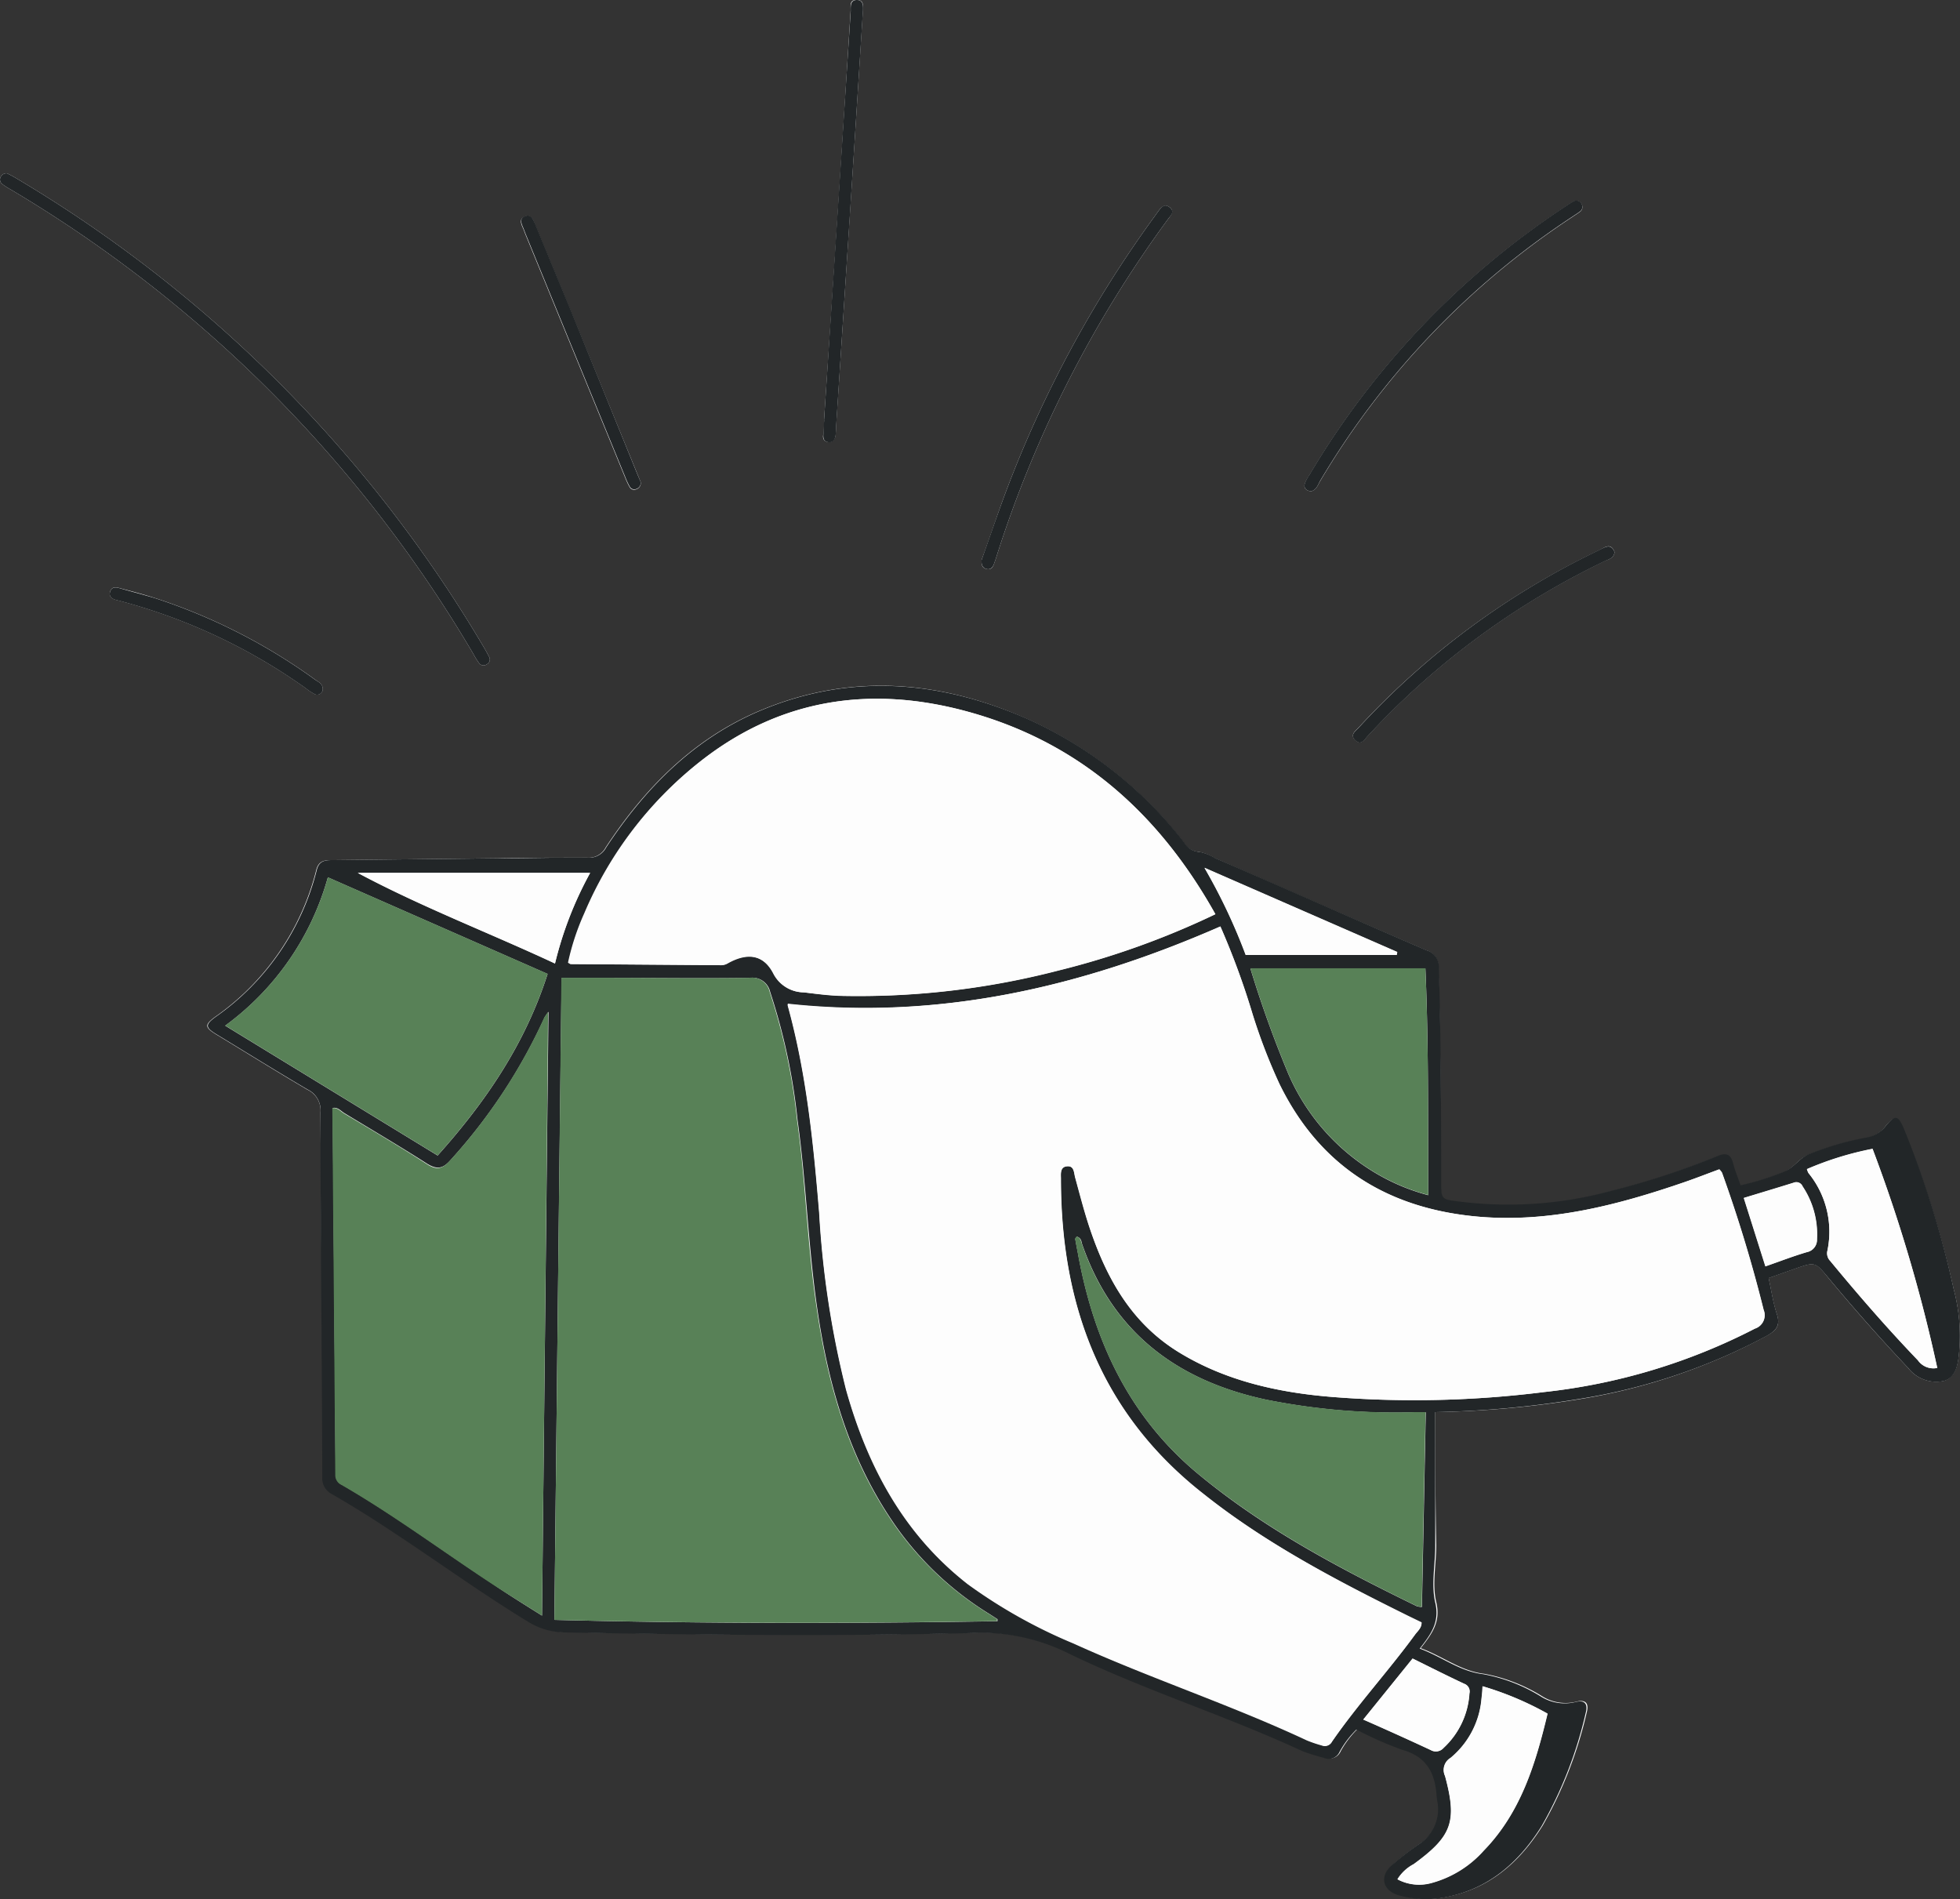 <svg id="Capa_1" data-name="Capa 1" xmlns="http://www.w3.org/2000/svg" viewBox="0 0 193.21 187.19"><rect x="0" y="0" width="193.21" height="187.19" fill="#333333" stroke="none"/><defs><style>.cls-1{fill:#fdfdfd;}.cls-2{fill:#222628;}.cls-3{fill:#588157;}</style></defs><path class="cls-1" d="M342.89,466.52a98.66,98.66,0,0,0,14-1.24A58.66,58.66,0,0,0,375.56,459c.94-.52,1.38-1,1-2.15s-.54-2.32-.81-3.55l2.6-.92c2-.69,2-.68,3.29.9q3.78,4.57,7.87,8.89a3.5,3.5,0,0,0,3.52,1.27c1.26-.39,1.41-1.81,1.51-3a17.93,17.93,0,0,0-.55-6.06A96.65,96.65,0,0,0,389,438.55c-.55-1.22-.84-1.27-1.71-.22a3.12,3.12,0,0,1-2.08,1.22,29.22,29.22,0,0,0-5.4,1.56c-1,.33-1.53,1.25-2.32,1.66a26,26,0,0,1-4.55,1.46c-.27-.79-.55-1.45-.73-2.14-.23-.95-.7-1.09-1.57-.74a77,77,0,0,1-10.46,3.43,38.57,38.57,0,0,1-15,1.05c-1.76-.26-1.75-.25-1.75-2,0-7,0-14-.23-21A1.68,1.68,0,0,0,342,421c-7-3-13.9-6.05-20.85-9.09a4.72,4.72,0,0,0-1.54-.61,1.83,1.83,0,0,1-1.52-.94,40.42,40.42,0,0,0-15.6-12.24c-8.61-3.78-17.39-4.44-26.18-.74-6.55,2.76-11.35,7.64-15.2,13.49a1.88,1.88,0,0,1-1.8,1c-3,0-5.92,0-8.88.06l-16.2.18c-.74,0-1.41,0-1.65,1a25.13,25.13,0,0,1-10,14.48c-1,.75-1,1,.12,1.69,3,1.82,6,3.69,9,5.45A2.26,2.26,0,0,1,233,437c.07,11.95.2,23.91.28,35.87a1.74,1.74,0,0,0,1,1.72q3,1.78,6,3.74c4.47,2.94,8.8,6.09,13.38,8.87a7,7,0,0,0,3.6,1c13.36.25,26.72.39,40.07.06a19.34,19.34,0,0,1,9.3,1.9c7.57,3.7,15.66,6.2,23.29,9.75a20.49,20.49,0,0,0,2.06.64,1.18,1.18,0,0,0,1.59-.6,9.42,9.42,0,0,1,1.65-2.18,34.48,34.48,0,0,0,4.53,2c2.34.67,3.2,2.24,3.37,4.45a5.6,5.6,0,0,0,.07.59,4.08,4.08,0,0,1-1.81,4.26,29.38,29.38,0,0,0-2.66,2.05c-1.25,1.13-.9,2.52.72,3a9.82,9.82,0,0,0,4.28.23c4.42-.75,7.48-3.42,9.77-7.09a40.93,40.93,0,0,0,4.33-11.12c.26-.95-.14-1.32-1.05-1.07a4.39,4.39,0,0,1-3.4-.58,16.44,16.44,0,0,0-5.67-2.18c-2.32-.28-4.05-1.72-6.24-2.52,1.1-1.41,2-2.59,1.53-4.54-.42-1.77,0-3.73,0-5.61C342.9,475.33,342.89,471,342.89,466.52ZM202.12,344.42a.61.61,0,0,0-.62.31.56.56,0,0,0,.14.75,6.2,6.2,0,0,0,.81.52,129.66,129.66,0,0,1,45.63,45.8,7,7,0,0,0,.57.91.54.54,0,0,0,.76.09.52.52,0,0,0,.22-.72c-.15-.28-.3-.57-.46-.84a131.43,131.43,0,0,0-46.33-46.44C202.6,344.66,202.35,344.54,202.12,344.42Zm80.52,24.34h0c0,.47,0,1-.08,1.43s.13.67.5.72.65-.24.71-.64a7.55,7.55,0,0,0,.05-.83q.69-10.54,1.37-21.07.65-9.93,1.27-19.87c0-.5.19-1.17-.59-1.18s-.58.64-.61,1.1Q284,348.59,282.64,368.76Zm15.53,13.77c0,.41,0,.77.48.88s.65-.19.77-.57c.08-.22.16-.45.23-.68a114.81,114.81,0,0,1,16.92-33.26c.25-.34.65-.73.15-1.13s-.85,0-1.15.41l-.35.49a114.52,114.52,0,0,0-14.64,27.1C299.74,378,299,380.27,298.17,382.53Zm32.47-6.77c.56-.14.69-.66.93-1.05a79.88,79.88,0,0,1,24.85-26c.23-.16.47-.3.69-.47a.58.58,0,0,0,.18-.84.59.59,0,0,0-.84-.16c-.25.13-.48.3-.71.45a81.08,81.08,0,0,0-25.25,26.47,3.59,3.59,0,0,0-.45.84C329.89,375.47,330.19,375.69,330.64,375.76Zm29.93,6c-.36-1-1-.45-1.53-.19A77.73,77.73,0,0,0,335.38,399c-.32.35-.94.74-.37,1.29s.92-.1,1.25-.45a76.56,76.56,0,0,1,8.22-7.68,77.78,77.78,0,0,1,15.15-9.55C360,382.45,360.49,382.35,360.57,381.76Zm-96-6.91-.36-.87-6.56-16.05c-1.17-2.84-2.35-5.67-3.51-8.51-.19-.45-.37-1-1-.74s-.32.8-.13,1.24l.17.45,9.84,24a7.76,7.76,0,0,0,.47,1,.51.51,0,0,0,.64.19A.64.64,0,0,0,264.57,374.85Zm-31.34,20.43c0-.58-.47-.74-.81-1a56.76,56.76,0,0,0-15.73-8c-1.18-.38-2.38-.69-3.56-1-.4-.11-.74-.06-.87.38s.14.66.52.78c.19.06.39.09.58.15a56.42,56.42,0,0,1,18.2,8.58,5,5,0,0,0,.79.53A.56.56,0,0,0,233.23,395.28Z" transform="translate(-201.41 -327.33)"/><path class="cls-2" d="M342.89,466.52c0,4.46,0,8.81,0,13.16,0,1.88-.41,3.84,0,5.61.46,1.95-.43,3.13-1.53,4.54,2.19.8,3.92,2.24,6.24,2.52a16.44,16.44,0,0,1,5.67,2.18,4.39,4.39,0,0,0,3.4.58c.91-.25,1.31.12,1.05,1.07a40.93,40.93,0,0,1-4.33,11.12c-2.29,3.67-5.35,6.34-9.77,7.09a9.82,9.82,0,0,1-4.28-.23c-1.62-.45-2-1.84-.72-3a29.38,29.38,0,0,1,2.66-2.05,4.08,4.08,0,0,0,1.81-4.26,5.6,5.6,0,0,1-.07-.59c-.17-2.21-1-3.78-3.37-4.45a34.48,34.48,0,0,1-4.53-2,9.42,9.42,0,0,0-1.65,2.18,1.18,1.18,0,0,1-1.59.6,20.49,20.49,0,0,1-2.06-.64c-7.63-3.55-15.72-6.05-23.29-9.75a19.34,19.34,0,0,0-9.3-1.9c-13.35.33-26.71.19-40.07-.06a7,7,0,0,1-3.6-1c-4.58-2.78-8.91-5.93-13.38-8.87q-3-2-6-3.74a1.74,1.74,0,0,1-1-1.72C233.15,461,233,449,233,437a2.26,2.26,0,0,0-1.25-2.27c-3-1.76-6-3.63-9-5.45-1.1-.67-1.13-.94-.12-1.69a25.13,25.13,0,0,0,10-14.48c.24-1,.91-1,1.65-1l16.2-.18c3,0,5.92-.09,8.88-.06a1.88,1.88,0,0,0,1.8-1c3.85-5.85,8.65-10.73,15.2-13.49,8.79-3.7,17.57-3,26.18.74a40.42,40.42,0,0,1,15.6,12.24,1.83,1.83,0,0,0,1.52.94,4.72,4.72,0,0,1,1.54.61c6.95,3,13.88,6.1,20.85,9.09a1.68,1.68,0,0,1,1.2,1.76c.21,7,.22,14,.23,21,0,1.79,0,1.78,1.75,2a38.57,38.57,0,0,0,15-1.05,77,77,0,0,0,10.46-3.43c.87-.35,1.34-.21,1.57.74.18.69.46,1.35.73,2.14a26,26,0,0,0,4.55-1.46c.79-.41,1.36-1.33,2.32-1.66a29.22,29.22,0,0,1,5.4-1.56,3.12,3.12,0,0,0,2.08-1.22c.87-1.05,1.16-1,1.71.22A96.65,96.65,0,0,1,394,454.39a17.93,17.93,0,0,1,.55,6.06c-.1,1.22-.25,2.64-1.51,3a3.5,3.5,0,0,1-3.52-1.27q-4.08-4.32-7.87-8.89c-1.32-1.58-1.31-1.59-3.29-.9l-2.6.92c.27,1.23.44,2.42.81,3.55s-.08,1.63-1,2.15a58.66,58.66,0,0,1-18.65,6.24A98.66,98.66,0,0,1,342.89,466.52Zm-21.18-47.87c-13.68,6-27.72,9.22-42.63,7.61a.59.59,0,0,0,0,.17c1.85,6.7,2.53,13.58,3.1,20.47a92.75,92.75,0,0,0,2.65,17.39c2.12,7.56,5.68,14.23,12,19.16a51,51,0,0,0,10.42,5.84c7.56,3.44,15.47,6,23,9.55a12.72,12.72,0,0,0,1.47.5.78.78,0,0,0,1-.36c2.52-3.65,5.54-6.93,8.16-10.51.26-.37.69-.67.67-1.23l-1.3-.63c-7-3.46-14-7.1-20.15-12C310,466.73,306,456.05,306,443.54c0-.48-.11-1.18.6-1.25s.68.63.81,1.11c.48,1.69.9,3.4,1.46,5.06,1.68,5,4.17,9.36,8.79,12.18s9.9,4,15.28,4.4a102.4,102.4,0,0,0,20.71-.5,59.17,59.17,0,0,0,20.76-6.25,1.39,1.39,0,0,0,.86-1.85,138.27,138.27,0,0,0-4.1-13.51,1.5,1.5,0,0,0-.27-.34c-1.17.43-2.29.87-3.42,1.26-6.57,2.26-13.26,4-20.29,3.41-8.9-.77-15.65-4.9-19.65-13.09a55.78,55.78,0,0,1-2.66-6.92A75.33,75.33,0,0,0,321.71,418.65ZM256.06,487c14.63.37,29.14.37,43.68.13,0-.14,0-.19,0-.2l-.81-.52a31.38,31.38,0,0,1-9.07-8.45c-4.64-6.52-6.78-13.94-7.9-21.74-.89-6.14-1.07-12.35-1.93-18.49a60,60,0,0,0-2.7-12.63,1.78,1.78,0,0,0-2-1.38c-4.76.07-9.52,0-14.28,0h-4.28C256.52,444.75,256.29,465.81,256.06,487Zm65.16-69.55c-5.65-10.11-13.65-17.13-24.82-20.08-9.19-2.42-17.86-1.17-25.56,4.7A37.79,37.79,0,0,0,259,417.36a24.27,24.27,0,0,0-1.6,4.86c.12.06.18.13.25.13l14.76.11a1.27,1.27,0,0,0,.68-.17c1.93-1.12,3.56-.92,4.54,1a3.39,3.39,0,0,0,3,1.85c1.31.16,2.62.31,3.94.35a78.4,78.4,0,0,0,21.13-2.5A80.35,80.35,0,0,0,321.22,417.44Zm-66.38,69.14c.21-20,.42-39.62.64-59.53a6.41,6.41,0,0,0-.38.54,54.4,54.4,0,0,1-9.26,14.06c-.73.83-1.29,1-2.3.39-2.69-1.72-5.44-3.34-8.18-5-.36-.22-.66-.61-1.15-.51a.58.58,0,0,0,0,.13q.15,18,.29,36a1.06,1.06,0,0,0,.62,1c5.09,2.94,9.81,6.46,14.71,9.68C251.39,484.43,253,485.42,254.84,486.58Zm-10.29-45.36c4.79-5.34,8.66-11.07,10.84-17.9l-21.66-9.52a27.12,27.12,0,0,1-10.12,14.62Zm63,8c-.07.11-.15.18-.14.24.08.46.17.93.26,1.39,1.54,8.55,5,16.07,11.83,21.74,6.55,5.44,14,9.36,21.59,13.06a2.38,2.38,0,0,0,.49.07c.13-6.4.25-12.76.38-19.19h-1.13a64.65,64.65,0,0,1-14.55-1.23c-8.83-1.88-15.19-6.64-18.21-15.38C308,449.67,308,449.35,307.53,449.21Zm34.39-26.44H324.67a109.42,109.42,0,0,0,3.76,10.44,21.07,21.07,0,0,0,7.66,9.15,20.3,20.3,0,0,0,6.11,2.76C342.17,437.55,342.24,430.13,341.92,422.77Zm50.45,39.4A151.83,151.83,0,0,0,386,440.58a31.39,31.39,0,0,0-6.47,2,2.14,2.14,0,0,0,.15.38,9.16,9.16,0,0,1,1.87,7.66,1.07,1.07,0,0,0,.27,1c2.78,3.37,5.63,6.66,8.65,9.8A1.87,1.87,0,0,0,392.37,462.17Zm-44.82,31.37c0,.46-.05.81-.1,1.16a8.5,8.5,0,0,1-3.06,5.9,1.38,1.38,0,0,0-.54,1.78c1.22,4.51.68,5.94-3.09,8.69a4.14,4.14,0,0,0-1.6,1.49,4.54,4.54,0,0,0,3.36.36,10.61,10.61,0,0,0,5.13-3.18c3.66-3.76,5.11-8.55,6.3-13.51A31,31,0,0,0,347.55,493.54Zm-88-80.18H236.68c6.33,3.38,13,5.9,19.44,8.93A36.05,36.05,0,0,1,259.59,413.36Zm79.52,8.08.05-.28-19-8.3a56.39,56.39,0,0,1,4.06,8.58Zm-3.3,75.37c2.31,1,4.49,2,6.65,3a1,1,0,0,0,1.26-.21,8,8,0,0,0,2.55-5.38.8.8,0,0,0-.51-.94c-1.69-.79-3.35-1.63-5.09-2.49Zm39.64-44.67c1.39-.48,2.72-1,4.08-1.4a1.23,1.23,0,0,0,1-1.27,8.52,8.52,0,0,0-1.42-5.21.67.67,0,0,0-.88-.36c-1.62.52-3.25,1-4.91,1.5Z" transform="translate(-201.41 -327.33)"/><path class="cls-2" d="M202.12,344.42c.23.12.48.24.72.38a131.43,131.43,0,0,1,46.33,46.44c.16.27.31.56.46.84a.52.52,0,0,1-.22.72.54.54,0,0,1-.76-.09,7,7,0,0,1-.57-.91A129.66,129.66,0,0,0,202.45,346a6.2,6.2,0,0,1-.81-.52.56.56,0,0,1-.14-.75A.61.61,0,0,1,202.12,344.42Z" transform="translate(-201.41 -327.33)"/><path class="cls-2" d="M282.64,368.76q1.31-20.16,2.63-40.33c0-.46-.07-1.1.61-1.1s.62.68.59,1.18q-.63,9.93-1.27,19.87-.69,10.53-1.37,21.07a7.55,7.55,0,0,1-.05.83c-.06.4-.28.7-.71.64s-.52-.35-.5-.72.05-1,.08-1.43Z" transform="translate(-201.41 -327.33)"/><path class="cls-2" d="M298.17,382.53c.8-2.26,1.57-4.52,2.41-6.76a114.52,114.52,0,0,1,14.64-27.1l.35-.49c.3-.39.61-.85,1.15-.41s.1.79-.15,1.13a114.81,114.81,0,0,0-16.92,33.26c-.07.23-.15.46-.23.68-.12.38-.34.68-.77.57S298.15,382.94,298.17,382.53Z" transform="translate(-201.41 -327.33)"/><path class="cls-2" d="M330.64,375.76c-.45-.07-.75-.29-.6-.79a3.59,3.59,0,0,1,.45-.84,81.08,81.08,0,0,1,25.25-26.47c.23-.15.46-.32.71-.45a.59.59,0,0,1,.84.16.58.58,0,0,1-.18.84c-.22.17-.46.31-.69.47a79.88,79.88,0,0,0-24.85,26C331.33,375.1,331.2,375.62,330.64,375.76Z" transform="translate(-201.41 -327.33)"/><path class="cls-2" d="M360.57,381.76c-.08.59-.55.69-.94.87a77.78,77.78,0,0,0-15.15,9.55,76.56,76.56,0,0,0-8.22,7.68c-.33.35-.67,1-1.25.45s.05-.94.37-1.29A77.73,77.73,0,0,1,359,381.57C359.56,381.31,360.21,380.8,360.57,381.76Z" transform="translate(-201.41 -327.33)"/><path class="cls-2" d="M264.57,374.85a.64.64,0,0,1-.42.67.51.51,0,0,1-.64-.19,7.76,7.76,0,0,1-.47-1l-9.84-24-.17-.45c-.19-.44-.48-1,.13-1.24s.79.29,1,.74c1.16,2.84,2.34,5.67,3.51,8.51L264.21,374Z" transform="translate(-201.41 -327.33)"/><path class="cls-2" d="M233.23,395.28a.56.56,0,0,1-.88.43,5,5,0,0,1-.79-.53,56.42,56.42,0,0,0-18.2-8.58c-.19-.06-.39-.09-.58-.15-.38-.12-.65-.34-.52-.78s.47-.49.87-.38c1.18.34,2.38.65,3.56,1a56.76,56.76,0,0,1,15.73,8C232.76,394.54,233.24,394.7,233.23,395.28Z" transform="translate(-201.41 -327.33)"/><path class="cls-1" d="M321.71,418.65a75.33,75.33,0,0,1,3.15,8.6,55.78,55.78,0,0,0,2.66,6.92c4,8.19,10.75,12.32,19.65,13.09,7,.61,13.72-1.15,20.29-3.41,1.13-.39,2.25-.83,3.42-1.26a1.5,1.5,0,0,1,.27.34,138.27,138.27,0,0,1,4.1,13.51,1.39,1.39,0,0,1-.86,1.85,59.17,59.17,0,0,1-20.76,6.25,102.4,102.4,0,0,1-20.71.5c-5.38-.43-10.6-1.54-15.28-4.4s-7.11-7.23-8.79-12.18c-.56-1.66-1-3.37-1.46-5.06-.13-.48-.08-1.18-.81-1.11s-.59.77-.6,1.25c0,12.51,4,23.19,14.1,31.11,6.2,4.86,13.12,8.5,20.15,12l1.3.63c0,.56-.41.86-.67,1.23-2.62,3.58-5.64,6.86-8.16,10.51a.78.78,0,0,1-1,.36,12.72,12.72,0,0,1-1.47-.5c-7.52-3.52-15.43-6.11-23-9.55a51,51,0,0,1-10.42-5.84c-6.32-4.93-9.88-11.6-12-19.16a92.75,92.75,0,0,1-2.65-17.39c-.57-6.89-1.25-13.77-3.1-20.47a.59.59,0,0,1,0-.17C294,427.87,308,424.64,321.71,418.65Z" transform="translate(-201.41 -327.33)"/><path class="cls-3" d="M256.06,487c.23-21.18.46-42.24.69-63.29H261c4.76,0,9.52.08,14.28,0a1.78,1.78,0,0,1,2,1.38,60,60,0,0,1,2.7,12.63c.86,6.14,1,12.35,1.93,18.49,1.12,7.8,3.26,15.22,7.9,21.74a31.38,31.38,0,0,0,9.07,8.45l.81.52s0,.06,0,.2C285.2,487.36,270.69,487.36,256.06,487Z" transform="translate(-201.41 -327.33)"/><path class="cls-1" d="M321.22,417.44A80.35,80.35,0,0,1,305.75,423a78.4,78.4,0,0,1-21.13,2.5c-1.32,0-2.63-.19-3.94-.35a3.39,3.39,0,0,1-3-1.85c-1-1.89-2.61-2.09-4.54-1a1.27,1.27,0,0,1-.68.17l-14.76-.11c-.07,0-.13-.07-.25-.13a24.27,24.27,0,0,1,1.6-4.86,37.79,37.79,0,0,1,11.81-15.3c7.7-5.87,16.37-7.12,25.56-4.7C307.57,400.31,315.57,407.33,321.22,417.44Z" transform="translate(-201.41 -327.33)"/><path class="cls-3" d="M254.84,486.58c-1.83-1.16-3.45-2.15-5.05-3.2-4.9-3.22-9.62-6.74-14.71-9.68a1.06,1.06,0,0,1-.62-1q-.14-18-.29-36a.58.58,0,0,1,0-.13c.49-.1.79.29,1.15.51,2.74,1.64,5.49,3.26,8.18,5,1,.65,1.57.44,2.3-.39a54.4,54.4,0,0,0,9.26-14.06,6.41,6.41,0,0,1,.38-.54C255.26,447,255.05,466.62,254.84,486.58Z" transform="translate(-201.41 -327.33)"/><path class="cls-3" d="M244.55,441.22l-20.94-12.8a27.12,27.12,0,0,0,10.12-14.62l21.66,9.52C253.21,430.15,249.34,435.88,244.55,441.22Z" transform="translate(-201.41 -327.33)"/><path class="cls-3" d="M307.53,449.21c.42.14.43.46.52.7,3,8.74,9.38,13.5,18.21,15.38a64.65,64.65,0,0,0,14.55,1.23h1.13c-.13,6.43-.25,12.79-.38,19.19a2.38,2.38,0,0,1-.49-.07c-7.59-3.7-15-7.62-21.59-13.06-6.83-5.67-10.29-13.19-11.83-21.74-.09-.46-.18-.93-.26-1.39C307.38,449.39,307.46,449.32,307.53,449.21Z" transform="translate(-201.41 -327.33)"/><path class="cls-3" d="M341.92,422.77c.32,7.36.25,14.78.28,22.35a20.3,20.3,0,0,1-6.11-2.76,21.07,21.07,0,0,1-7.66-9.15,109.42,109.42,0,0,1-3.76-10.44Z" transform="translate(-201.41 -327.33)"/><path class="cls-1" d="M392.37,462.17a1.87,1.87,0,0,1-1.9-.77c-3-3.14-5.87-6.43-8.65-9.8a1.07,1.07,0,0,1-.27-1,9.16,9.16,0,0,0-1.87-7.66,2.14,2.14,0,0,1-.15-.38,31.39,31.39,0,0,1,6.47-2A151.83,151.83,0,0,1,392.37,462.17Z" transform="translate(-201.41 -327.33)"/><path class="cls-1" d="M347.55,493.54a31,31,0,0,1,6.4,2.69c-1.19,5-2.64,9.75-6.3,13.51a10.61,10.61,0,0,1-5.13,3.18,4.54,4.54,0,0,1-3.36-.36,4.14,4.14,0,0,1,1.6-1.49c3.77-2.75,4.31-4.18,3.09-8.69a1.38,1.38,0,0,1,.54-1.78,8.5,8.5,0,0,0,3.06-5.9C347.5,494.35,347.51,494,347.55,493.54Z" transform="translate(-201.41 -327.33)"/><path class="cls-1" d="M259.59,413.36a36.05,36.05,0,0,0-3.47,8.93c-6.48-3-13.11-5.55-19.44-8.93Z" transform="translate(-201.41 -327.33)"/><path class="cls-1" d="M339.11,421.44h-14.9a56.39,56.39,0,0,0-4.06-8.58l19,8.3Z" transform="translate(-201.41 -327.33)"/><path class="cls-1" d="M335.81,496.81l4.86-6c1.74.86,3.4,1.7,5.09,2.49a.8.8,0,0,1,.51.94,8,8,0,0,1-2.55,5.38,1,1,0,0,1-1.26.21C340.3,498.81,338.12,497.85,335.81,496.81Z" transform="translate(-201.41 -327.33)"/><path class="cls-1" d="M375.45,452.14l-2.13-6.74c1.66-.51,3.29-1,4.91-1.5a.67.67,0,0,1,.88.36,8.52,8.52,0,0,1,1.42,5.21,1.23,1.23,0,0,1-1,1.27C378.17,451.14,376.84,451.66,375.45,452.14Z" transform="translate(-201.41 -327.33)"/></svg>